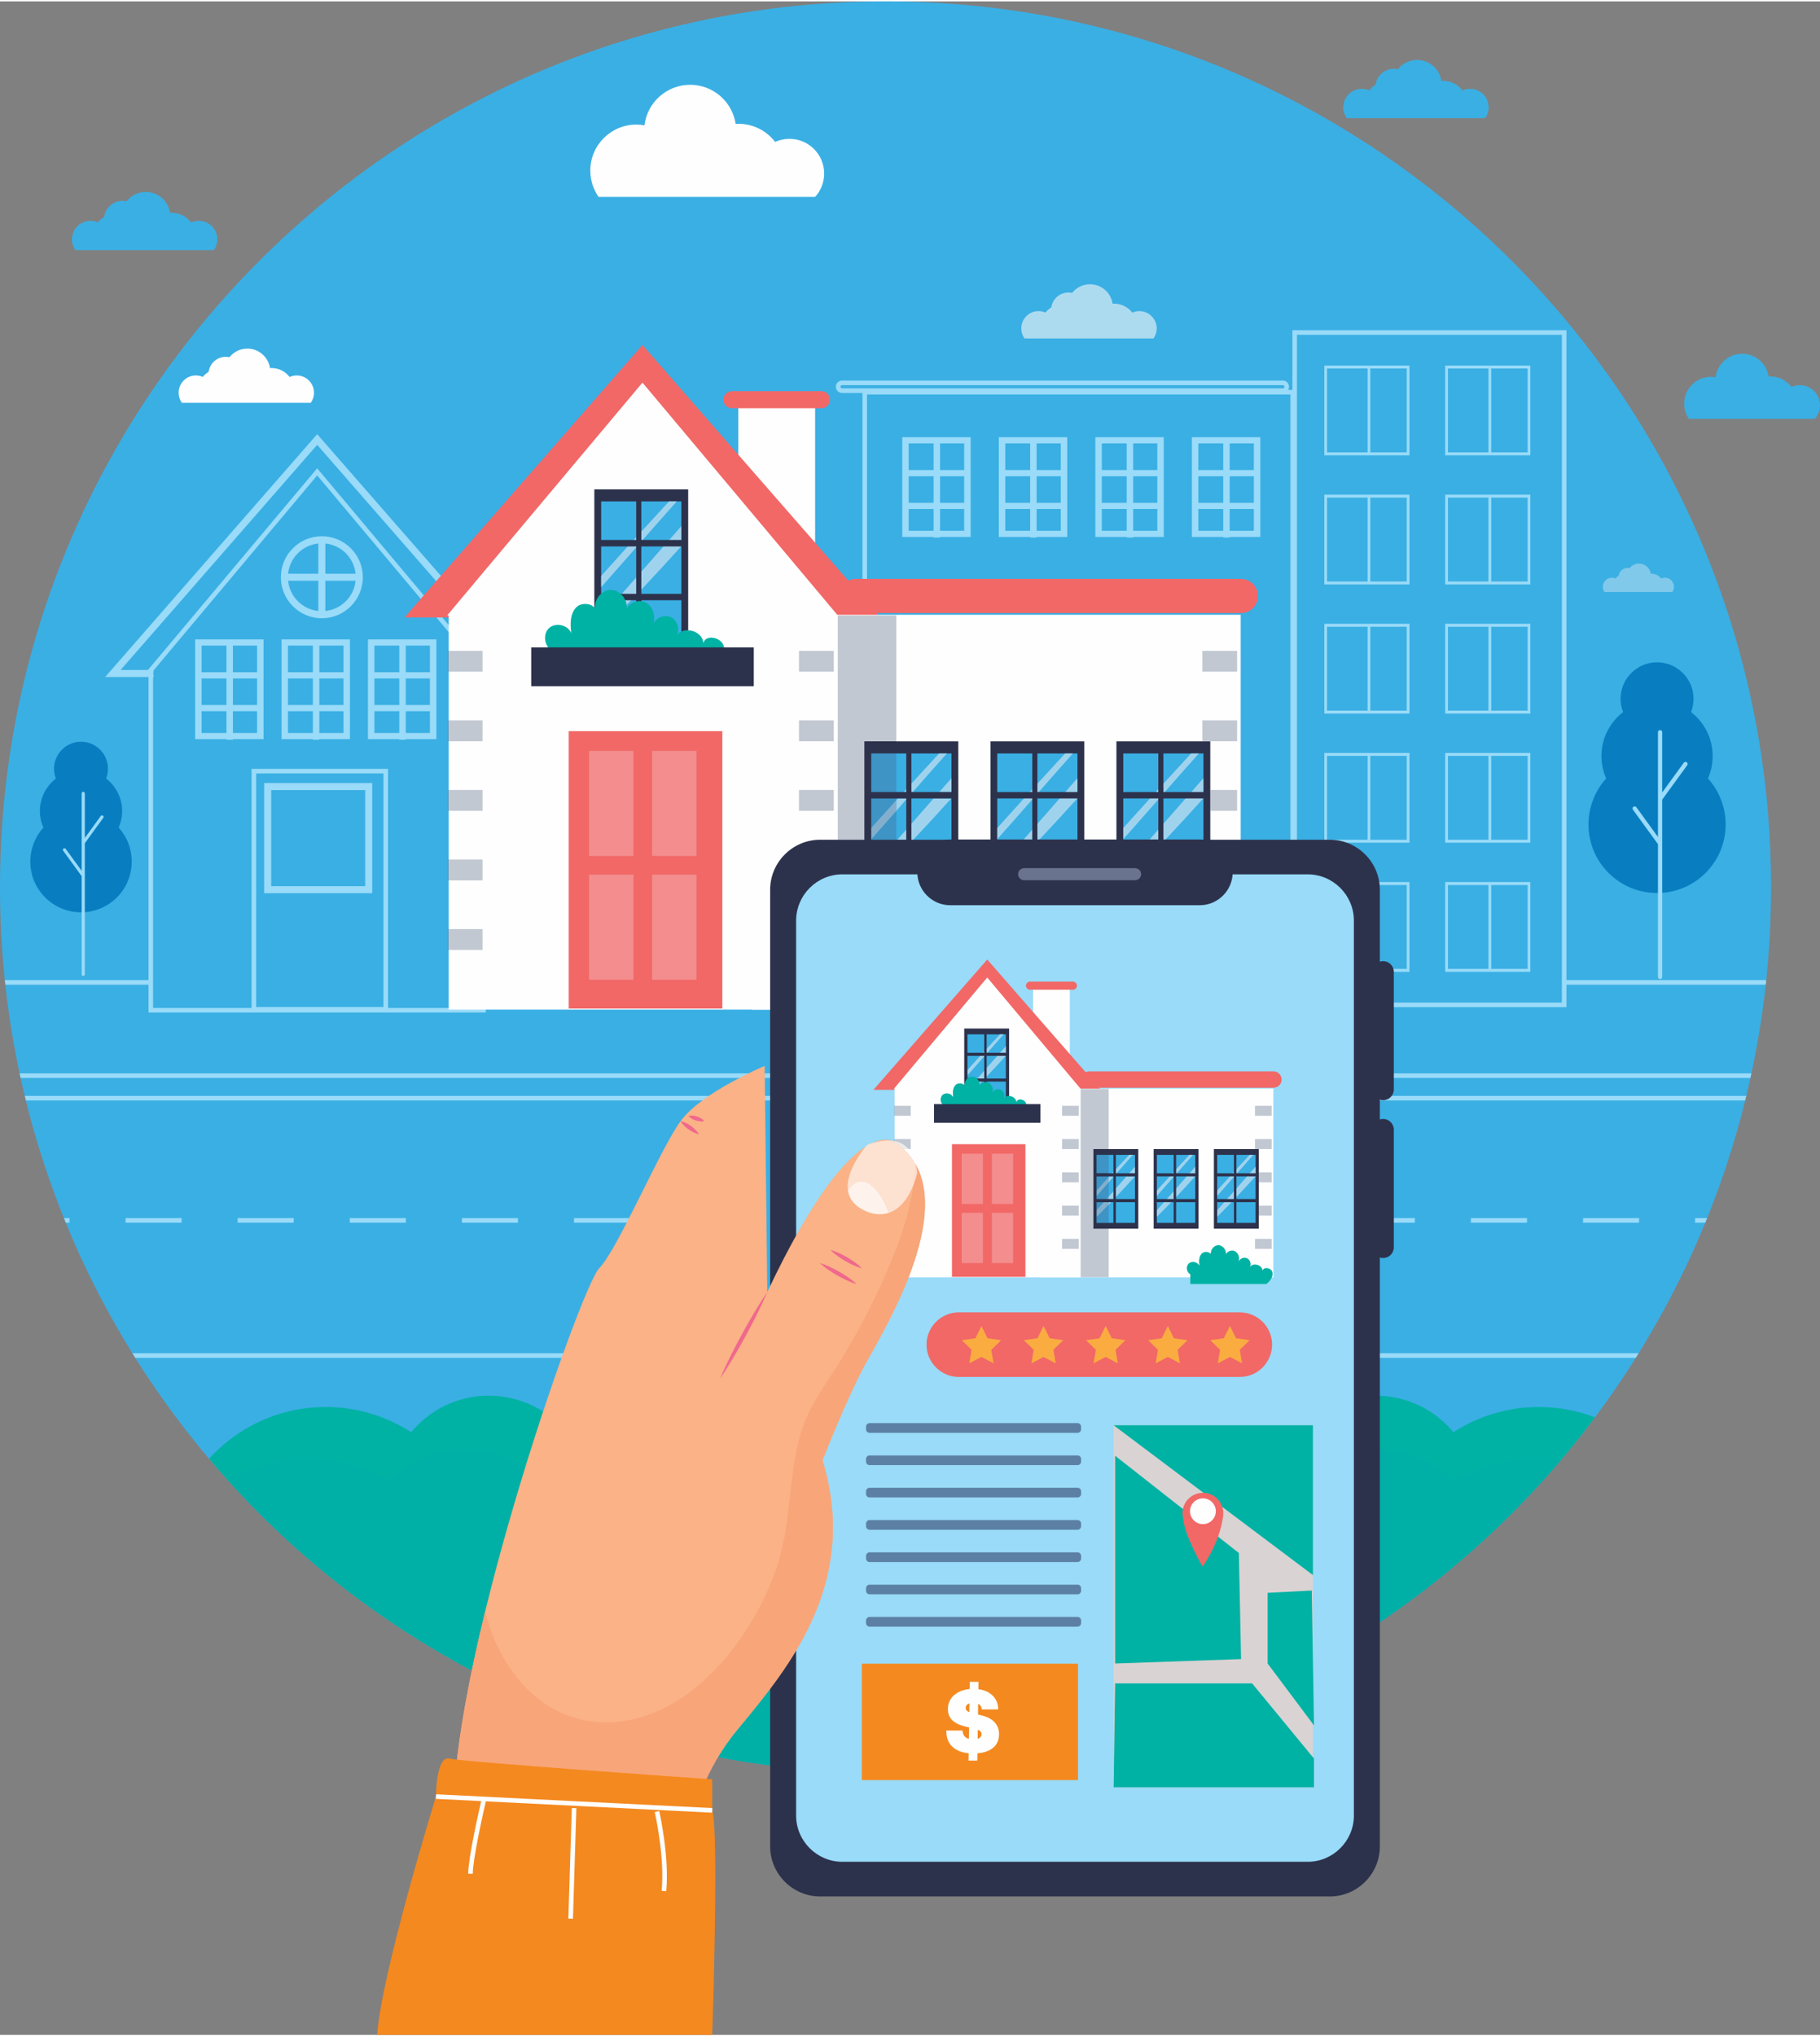 <?xml version="1.0" encoding="UTF-8"?>
<!DOCTYPE svg PUBLIC "-//W3C//DTD SVG 1.1//EN" "http://www.w3.org/Graphics/SVG/1.1/DTD/svg11.dtd">
<!-- Creator: CorelDRAW 2019 (64 Bit) -->
<svg xmlns="http://www.w3.org/2000/svg" xml:space="preserve" width="447px" height="500px" version="1.1" style="shape-rendering:geometricPrecision; text-rendering:geometricPrecision; image-rendering:optimizeQuality; fill-rule:evenodd; clip-rule:evenodd"
viewBox="0 0 447 499.32"
 xmlns:xlink="http://www.w3.org/1999/xlink">
 <rect x="0" y="0" width="447" height="499.32" fill="#808080" stroke="none"/>
 <defs>
  <style type="text/css">
   <![CDATA[
    .fil29 {fill:#FEFEFE;fill-rule:nonzero}
    .fil11 {fill:#00B0A7;fill-rule:nonzero}
    .fil7 {fill:#00B2A4;fill-rule:nonzero}
    .fil12 {fill:#087EC1;fill-rule:nonzero}
    .fil5 {fill:#2D324C;fill-rule:nonzero}
    .fil0 {fill:#3AAFE4;fill-rule:nonzero}
    .fil9 {fill:#3D94C5;fill-rule:nonzero}
    .fil16 {fill:#5C80A4;fill-rule:nonzero}
    .fil13 {fill:#69738E;fill-rule:nonzero}
    .fil14 {fill:#7CB2D4;fill-rule:nonzero}
    .fil31 {fill:#81C9EA;fill-rule:nonzero}
    .fil10 {fill:#83AECC;fill-rule:nonzero}
    .fil1 {fill:#99DBF8;fill-rule:nonzero}
    .fil6 {fill:#9FD3ED;fill-rule:nonzero}
    .fil20 {fill:#A3C7D9;fill-rule:nonzero}
    .fil30 {fill:#ACDBF0;fill-rule:nonzero}
    .fil8 {fill:#C1C8D2;fill-rule:nonzero}
    .fil24 {fill:#D1E1EC;fill-rule:nonzero}
    .fil17 {fill:#D9D3D3;fill-rule:nonzero}
    .fil23 {fill:#DAF1FC;fill-rule:nonzero}
    .fil25 {fill:#E9EAEC;fill-rule:nonzero}
    .fil22 {fill:#F0688D;fill-rule:nonzero}
    .fil2 {fill:#F16867;fill-rule:nonzero}
    .fil18 {fill:#F4891F;fill-rule:nonzero}
    .fil4 {fill:#F48E8E;fill-rule:nonzero}
    .fil21 {fill:#F8A579;fill-rule:nonzero}
    .fil15 {fill:#FAAC41;fill-rule:nonzero}
    .fil19 {fill:#FAB286;fill-rule:nonzero}
    .fil27 {fill:#FDDDCD;fill-rule:nonzero}
    .fil26 {fill:#FDE2D2;fill-rule:nonzero}
    .fil28 {fill:#FEF3EC;fill-rule:nonzero}
    .fil3 {fill:#FEFEFE;fill-rule:nonzero}
   ]]>
  </style>
 </defs>
 <g id="Camada_x0020_1">
  <g id="_2240521666640">
   <path class="fil0" d="M434.98 217.49c0,120.12 -97.37,217.49 -217.49,217.49 -120.12,0 -217.49,-97.37 -217.49,-217.49 0,-120.12 97.37,-217.49 217.49,-217.49 120.12,0 217.49,97.37 217.49,217.49z"/>
   <path class="fil1" d="M384.12 241.44l49.54 0c0.04,-0.38 0.09,-0.75 0.13,-1.13l-49.67 0 0 1.13z"/>
   <path class="fil1" d="M1.32 241.44l35.28 0 0 -1.13 -35.41 0c0.04,0.38 0.09,0.75 0.13,1.13z"/>
   <path class="fil1" d="M5.08 264.34l424.82 0c0.09,-0.37 0.17,-0.75 0.25,-1.12l-425.32 0c0.08,0.37 0.16,0.75 0.25,1.12l0 0z"/>
   <path class="fil1" d="M6.37 269.87l422.24 0c0.1,-0.37 0.19,-0.75 0.28,-1.13l-422.8 0c0.09,0.38 0.18,0.76 0.28,1.13z"/>
   <path class="fil1" d="M33.23 333.07l368.52 0c0.23,-0.38 0.47,-0.75 0.7,-1.13l-369.92 0c0.23,0.38 0.47,0.75 0.7,1.13z"/>
   <path class="fil1" d="M419.27 298.76c-0.15,0.38 -0.3,0.75 -0.46,1.13l-2.48 0 0 -1.13 2.94 0zm-403.1 1.13c-0.16,-0.38 -0.31,-0.75 -0.46,-1.13l1.36 0 0 1.13 -0.9 0zm14.67 0l13.76 0 0 -1.13 -13.76 0 0 1.13zm27.53 0l13.77 0 0 -1.13 -13.77 0 0 1.13zm27.54 0l13.77 0 0 -1.13 -13.77 0 0 1.13zm27.53 0l13.77 0 0 -1.13 -13.77 0 0 1.13zm27.54 0l13.77 0 0 -1.13 -13.77 0 0 1.13zm27.53 0l13.77 0 0 -1.13 -13.77 0 0 1.13zm27.54 0l13.77 0 0 -1.13 -13.77 0 0 1.13zm27.53 0l13.77 0 0 -1.13 -13.77 0 0 1.13zm27.54 0l13.77 0 0 -1.13 -13.77 0 0 1.13zm27.53 0l13.77 0 0 -1.13 -13.77 0 0 1.13zm27.54 0l13.77 0 0 -1.13 -13.77 0 0 1.13zm27.54 0l13.76 0 0 -1.13 -13.76 0 0 1.13zm27.53 0l13.77 0 0 -1.13 -13.77 0 0 1.13zm27.54 0l13.76 0 0 -1.13 -13.76 0 0 1.13z"/>
   <path class="fil1" d="M230.32 130.55l0.56 0 0 -5.91 5.93 0 0 5.35 -6.49 0 0 0.56 0.56 0 -0.56 0 0 0.57 7.62 0 0 -7.6 -8.18 0 0 7.6 0.56 0 0 -0.57zm-7.7 0l0.56 0 0 -5.91 6.12 0 0 5.35 -6.68 0 0 0.56 0.56 0 -0.56 0 0 0.57 7.8 0 0 -7.6 -8.36 0 0 7.6 0.56 0 0 -0.57zm7.24 -22.59l-0.56 0 0 7.12 -6.12 0 0 -6.55 6.68 0 0 -0.57 -0.56 0 0.56 0 0 -0.56 -7.8 0 0 8.81 8.36 0 0 -8.81 -0.56 0 0 0.56zm0 15.73l0 -0.57 -6.68 0 0 -6.52 6.12 0 0 7.09 0.56 0 0 -0.57 0 0.57 0.56 0 0 -8.21 -8.36 0 0 8.77 8.36 0 0 -0.56 -0.56 0zm0.46 -7.65l0 0.56 6.49 0 0 6.52 -5.93 0 0 -7.08 -0.56 0 0 0.56 0 -0.56 -0.56 0 0 8.21 8.18 0 0 -8.77 -8.18 0 0 0.56 0.56 0zm7.06 -0.39l0 -0.57 -6.5 0 0 -6.55 5.93 0 0 7.12 0.57 0 0 -0.57 0 0.57 0.56 0 0 -8.25 -8.18 0 0 8.81 8.18 0 0 -0.56 -0.56 0zm0.46 -8.08l0 -0.56 -16.25 0 0 24.5 8.27 0 0 -0.56 -0.56 0 0 0.7 1.58 0 0 -0.14 7.52 0 0 -24.5 -0.56 0 0 0.56 -0.56 0 0 22.81 -7.52 0 0 0.7 0.56 0 0 -0.56 -0.46 0 0 0.56 0.56 0 0 -0.7 -7.7 0 0 -22.24 15.12 0 0 -0.57 -0.56 0 0.56 0z"/>
   <path class="fil1" d="M254.03 130.55l0.57 0 0 -5.91 5.93 0 0 5.35 -6.5 0 0 0.56 0.57 0 -0.57 0 0 0.57 7.62 0 0 -7.6 -8.18 0 0 7.6 0.56 0 0 -0.57zm-7.7 0l0.57 0 0 -5.91 6.11 0 0 5.35 -6.68 0 0 0.56 0.57 0 -0.57 0 0 0.57 7.8 0 0 -7.6 -8.36 0 0 7.6 0.56 0 0 -0.57zm7.24 -22.59l-0.56 0 0 7.12 -6.11 0 0 -6.55 6.67 0 0 -0.57 -0.56 0 0.56 0 0 -0.56 -7.8 0 0 8.81 8.36 0 0 -8.81 -0.56 0 0 0.56zm0 15.73l0 -0.57 -6.67 0 0 -6.52 6.11 0 0 7.09 0.56 0 0 -0.57 0 0.57 0.56 0 0 -8.21 -8.36 0 0 8.77 8.36 0 0 -0.56 -0.56 0zm0.46 -7.65l0 0.56 6.5 0 0 6.52 -5.93 0 0 -7.08 -0.57 0 0 0.56 0 -0.56 -0.56 0 0 8.21 8.18 0 0 -8.77 -8.18 0 0 0.56 0.56 0zm7.06 -0.39l0 -0.57 -6.49 0 0 -6.55 5.93 0 0 7.12 0.56 0 0 -0.57 0 0.57 0.56 0 0 -8.25 -8.18 0 0 8.81 8.18 0 0 -0.56 -0.56 0zm0.46 -8.08l0 -0.56 -16.24 0 0 24.5 8.26 0 0 -0.56 -0.56 0 0 0.7 1.59 0 0 -0.14 7.52 0 0 -24.5 -0.57 0 0 0.56 -0.56 0 0 22.81 -7.52 0 0 0.7 0.56 0 0 -0.56 -0.46 0 0 0.56 0.56 0 0 -0.7 -7.7 0 0 -22.24 15.12 0 0 -0.57 -0.56 0 0.56 0z"/>
   <path class="fil1" d="M277.75 130.55l0.56 0 0 -5.91 5.93 0 0 5.35 -6.49 0 0 0.56 0.56 0 -0.56 0 0 0.57 7.62 0 0 -7.6 -8.19 0 0 7.6 0.57 0 0 -0.57zm-7.71 0l0.57 0 0 -5.91 6.11 0 0 5.35 -6.68 0 0 0.56 0.57 0 -0.57 0 0 0.57 7.81 0 0 -7.6 -8.37 0 0 7.6 0.56 0 0 -0.57zm7.24 -22.59l-0.56 0 0 7.12 -6.11 0 0 -6.55 6.67 0 0 -0.57 -0.56 0 0.56 0 0 -0.56 -7.8 0 0 8.81 8.37 0 0 -8.81 -0.57 0 0 0.56zm0 15.73l0 -0.57 -6.67 0 0 -6.52 6.11 0 0 7.09 0.56 0 0 -0.57 0 0.57 0.57 0 0 -8.21 -8.37 0 0 8.77 8.37 0 0 -0.56 -0.57 0zm0.47 -7.65l0 0.56 6.49 0 0 6.52 -5.93 0 0 -7.08 -0.56 0 0 0.56 0 -0.56 -0.57 0 0 8.21 8.19 0 0 -8.77 -8.19 0 0 0.56 0.57 0zm7.05 -0.39l0 -0.57 -6.49 0 0 -6.55 5.93 0 0 7.12 0.56 0 0 -0.57 0 0.57 0.57 0 0 -8.25 -8.19 0 0 8.81 8.19 0 0 -0.56 -0.57 0zm0.47 -8.08l0 -0.56 -16.25 0 0 24.5 8.26 0 0 -0.56 -0.56 0 0 0.7 1.59 0 0 -0.14 7.52 0 0 -24.5 -0.56 0 0 0.56 -0.57 0 0 22.81 -7.52 0 0 0.7 0.57 0 0 -0.56 -0.47 0 0 0.56 0.57 0 0 -0.7 -7.7 0 0 -22.24 15.12 0 0 -0.57 -0.57 0 0.57 0z"/>
   <path class="fil1" d="M301.46 130.55l0.56 0 0 -5.91 5.93 0 0 5.35 -6.49 0 0 0.56 0.56 0 -0.56 0 0 0.57 7.62 0 0 -7.6 -8.19 0 0 7.6 0.57 0 0 -0.57zm-7.7 0l0.56 0 0 -5.91 6.11 0 0 5.35 -6.67 0 0 0.56 0.56 0 -0.56 0 0 0.57 7.8 0 0 -7.6 -8.37 0 0 7.6 0.57 0 0 -0.57zm7.24 -22.59l-0.57 0 0 7.12 -6.11 0 0 -6.55 6.68 0 0 -0.57 -0.57 0 0.57 0 0 -0.56 -7.81 0 0 8.81 8.37 0 0 -8.81 -0.56 0 0 0.56zm0 15.73l0 -0.57 -6.68 0 0 -6.52 6.11 0 0 7.09 0.57 0 0 -0.57 0 0.57 0.56 0 0 -8.21 -8.37 0 0 8.77 8.37 0 0 -0.56 -0.56 0zm0.46 -7.65l0 0.56 6.49 0 0 6.52 -5.93 0 0 -7.08 -0.56 0 0 0.56 0 -0.56 -0.57 0 0 8.21 8.19 0 0 -8.77 -8.19 0 0 0.56 0.57 0zm7.06 -0.39l0 -0.57 -6.5 0 0 -6.55 5.93 0 0 7.12 0.57 0 0 -0.57 0 0.57 0.56 0 0 -8.25 -8.19 0 0 8.81 8.19 0 0 -0.56 -0.56 0zm0.46 -8.08l0 -0.56 -16.25 0 0 24.5 8.27 0 0 -0.56 -0.57 0 0 0.7 1.59 0 0 -0.14 7.52 0 0 -24.5 -0.56 0 0 0.56 -0.57 0 0 22.81 -7.52 0 0 0.7 0.57 0 0 -0.56 -0.46 0 0 0.56 0.56 0 0 -0.7 -7.7 0 0 -22.24 15.12 0 0 -0.57 -0.57 0 0.57 0z"/>
   <polygon class="fil1" points="317.5,247.13 317.5,246.57 212.94,246.57 212.94,96.52 316.93,96.52 316.93,247.13 317.5,247.13 317.5,246.57 317.5,247.13 318.06,247.13 318.06,95.4 211.82,95.4 211.82,247.7 318.06,247.7 318.06,247.13 "/>
   <path class="fil1" d="M315.07 95.59l0 -0.57 -108.25 0c-0.22,0 -0.4,-0.18 -0.4,-0.39 0,-0.22 0.18,-0.4 0.4,-0.4l108.25 0c0.21,0 0.39,0.18 0.4,0.4 -0.01,0.21 -0.19,0.39 -0.4,0.39l0 1.13c0.84,0 1.52,-0.68 1.52,-1.52 0,-0.85 -0.68,-1.53 -1.52,-1.53l-108.25 0c-0.85,0 -1.53,0.68 -1.53,1.53 0,0.84 0.68,1.52 1.53,1.52l108.25 0 0 -0.56z"/>
   <path class="fil1" d="M37.08 164.73l0 -0.56 -7.46 0 48.28 -55.28 48.28 55.28 -7.47 0 0.12 0.67c0.02,0.1 0.03,0.21 0.03,0.32l0 0.14 -0.04 0.6 11.17 0 -51.44 -58.89 -0.22 -0.26 -0.43 -0.49 -52.08 59.64 11.94 0 -0.12 -0.67 -0.02 -0.21 0.02 -0.2 0.09 -0.65 -0.65 0 0 0.56 -0.56 -0.08c-0.02,0.12 -0.03,0.24 -0.03,0.37 0,0.13 0.01,0.27 0.04,0.41l0.55 -0.1 0 -0.56 -8.78 0 50.03 -57.28 -0.43 -0.37 -0.42 0.37 0.23 0.26 49.79 57.02 -8.08 0 0 0.56 0.56 0.04 0.01 -0.21c0,-0.17 -0.01,-0.35 -0.05,-0.53l-0.55 0.1 0 0.57 9.27 0 -50.76 -58.12 -50.76 58.12 9.94 0 0 -0.57 -0.56 -0.08 0.56 0.08z"/>
   <polygon class="fil1" points="119.09,164.6 119.52,164.24 77.9,114.64 35.5,165.16 36.47,165.16 36.47,248.28 119.33,248.28 119.33,164.6 118.77,164.6 118.77,165.16 120.3,165.16 119.52,164.24 119.09,164.6 119.09,164.04 118.2,164.04 118.2,247.15 37.6,247.15 37.6,164.04 36.71,164.04 36.71,164.6 37.14,164.96 77.9,116.4 118.66,164.96 119.09,164.6 119.09,164.04 "/>
   <polygon class="fil1" points="94.74,247.49 94.74,246.93 62.91,246.93 62.91,189.57 94.18,189.57 94.18,247.49 94.74,247.49 94.74,246.93 94.74,247.49 95.31,247.49 95.31,188.44 61.79,188.44 61.79,248.06 95.31,248.06 95.31,247.49 "/>
   <path class="fil1" d="M56.64 180.2l0.57 0 0 -5.91 5.93 0 0 5.35 -6.5 0 0 0.56 0.57 0 -0.57 0 0 0.57 7.63 0 0 -7.6 -8.19 0 0 7.6 0.56 0 0 -0.57zm-7.7 0l0.57 0 0 -5.91 6.11 0 0 5.35 -6.68 0 0 0.56 0.57 0 -0.57 0 0 0.57 7.81 0 0 -7.6 -8.37 0 0 7.6 0.56 0 0 -0.57zm7.24 -22.58l-0.56 0 0 7.11 -6.11 0 0 -6.55 6.67 0 0 -0.56 -0.56 0 0.56 0 0 -0.57 -7.8 0 0 8.81 8.37 0 0 -8.81 -0.57 0 0 0.57zm0 15.72l0 -0.57 -6.67 0 0 -6.52 6.11 0 0 7.09 0.56 0 0 -0.57 0 0.57 0.57 0 0 -8.21 -8.37 0 0 8.77 8.37 0 0 -0.56 -0.57 0zm0.46 -7.65l0 0.56 6.5 0 0 6.52 -5.93 0 0 -7.08 -0.57 0 0 0.56 0 -0.56 -0.56 0 0 8.21 8.19 0 0 -8.77 -8.19 0 0 0.56 0.56 0zm7.06 -0.39l0 -0.57 -6.49 0 0 -6.55 5.93 0 0 7.12 0.56 0 0 -0.57 0 0.57 0.57 0 0 -8.25 -8.19 0 0 8.81 8.19 0 0 -0.56 -0.57 0zm0.46 -8.08l0 -0.56 -16.24 0 0 24.5 8.26 0 0 -0.56 -0.56 0 0 0.7 1.59 0 0 -0.14 7.52 0 0 -24.5 -0.57 0 0 0.56 -0.56 0 0 22.81 -7.52 0 0 0.71 0.56 0 0 -0.57 -0.46 0 0 0.57 0.57 0 0 -0.71 -7.71 0 0 -22.24 15.12 0 0 -0.57 -0.56 0 0.56 0z"/>
   <path class="fil1" d="M77.87 180.2l0.56 0 0 -5.91 5.93 0 0 5.35 -6.49 0 0 0.56 0.56 0 -0.56 0 0 0.57 7.62 0 0 -7.6 -8.19 0 0 7.6 0.57 0 0 -0.57zm-7.7 0l0.56 0 0 -5.91 6.11 0 0 5.35 -6.67 0 0 0.56 0.56 0 -0.56 0 0 0.57 7.8 0 0 -7.6 -8.37 0 0 7.6 0.57 0 0 -0.57zm7.24 -22.58l-0.57 0 0 7.11 -6.11 0 0 -6.55 6.68 0 0 -0.56 -0.57 0 0.57 0 0 -0.57 -7.81 0 0 8.81 8.37 0 0 -8.81 -0.56 0 0 0.57zm0 15.72l0 -0.57 -6.68 0 0 -6.52 6.11 0 0 7.09 0.57 0 0 -0.57 0 0.57 0.56 0 0 -8.21 -8.37 0 0 8.77 8.37 0 0 -0.56 -0.56 0zm0.46 -7.65l0 0.56 6.49 0 0 6.52 -5.93 0 0 -7.08 -0.56 0 0 0.56 0 -0.56 -0.57 0 0 8.21 8.19 0 0 -8.77 -8.19 0 0 0.56 0.57 0zm7.06 -0.39l0 -0.57 -6.5 0 0 -6.55 5.93 0 0 7.12 0.57 0 0 -0.57 0 0.57 0.56 0 0 -8.25 -8.19 0 0 8.81 8.19 0 0 -0.56 -0.56 0zm0.46 -8.08l0 -0.56 -16.25 0 0 24.5 8.27 0 0 -0.56 -0.57 0 0 0.7 1.59 0 0 -0.14 7.52 0 0 -24.5 -0.56 0 0 0.56 -0.57 0 0 22.81 -7.52 0 0 0.71 0.57 0 0 -0.57 -0.46 0 0 0.57 0.56 0 0 -0.71 -7.7 0 0 -22.24 15.12 0 0 -0.57 -0.57 0 0.57 0z"/>
   <path class="fil1" d="M99.09 180.2l0.57 0 0 -5.91 5.93 0 0 5.35 -6.5 0 0 0.56 0.57 0 -0.57 0 0 0.57 7.63 0 0 -7.6 -8.19 0 0 7.6 0.56 0 0 -0.57zm-7.7 0l0.57 0 0 -5.91 6.11 0 0 5.35 -6.68 0 0 0.56 0.57 0 -0.57 0 0 0.57 7.81 0 0 -7.6 -8.37 0 0 7.6 0.56 0 0 -0.57zm7.24 -22.58l-0.56 0 0 7.11 -6.11 0 0 -6.55 6.67 0 0 -0.56 -0.56 0 0.56 0 0 -0.57 -7.8 0 0 8.81 8.37 0 0 -8.81 -0.57 0 0 0.57zm0 15.72l0 -0.57 -6.67 0 0 -6.52 6.11 0 0 7.09 0.56 0 0 -0.57 0 0.57 0.57 0 0 -8.21 -8.37 0 0 8.77 8.37 0 0 -0.56 -0.57 0zm0.46 -7.65l0 0.56 6.5 0 0 6.52 -5.93 0 0 -7.08 -0.57 0 0 0.56 0 -0.56 -0.56 0 0 8.21 8.19 0 0 -8.77 -8.19 0 0 0.56 0.56 0zm7.06 -0.39l0 -0.57 -6.49 0 0 -6.55 5.93 0 0 7.12 0.56 0 0 -0.57 0 0.57 0.57 0 0 -8.25 -8.19 0 0 8.81 8.19 0 0 -0.56 -0.57 0zm0.46 -8.08l0 -0.56 -16.24 0 0 24.5 8.26 0 0 -0.56 -0.56 0 0 0.7 1.59 0 0 -0.14 7.52 0 0 -24.5 -0.57 0 0 0.56 -0.56 0 0 22.81 -7.52 0 0 0.71 0.56 0 0 -0.57 -0.46 0 0 0.57 0.57 0 0 -0.71 -7.71 0 0 -22.24 15.12 0 0 -0.57 -0.56 0 0.56 0z"/>
   <path class="fil1" d="M79.35 150.29l0.56 0 0 -8.03 8.03 0 0 -0.56 -0.57 -0.02c-0.14,4.37 -3.67,7.9 -8.04,8.04l0.02 0.57 0.56 0 -0.56 0 0.01 0.56c4.97,-0.17 8.97,-4.17 9.14,-9.13l0.02 -0.59 -9.74 0 0 9.74 0.58 -0.02 -0.01 -0.56zm-9.2 -8.59l0 0.56 8.03 0 0 8.03 0.56 0 0.02 -0.57c-4.37,-0.14 -7.9,-3.67 -8.04,-8.04l-0.57 0.02 0 0.56 0 -0.56 -0.56 0.02c0.17,4.96 4.17,8.96 9.14,9.13l0.58 0.02 0 -9.74 -9.74 0 0.02 0.59 0.56 -0.02zm8.59 -9.19l-0.56 0 0 8.02 -8.03 0 0 0.57 0.57 0.02c0.14,-4.38 3.67,-7.9 8.04,-8.05l-0.02 -0.56 -0.56 0 0.56 0 -0.01 -0.57c-4.97,0.17 -8.97,4.17 -9.14,9.14l-0.02 0.58 9.74 0 0 -9.74 -0.58 0.02 0.01 0.57zm9.2 8.59l0 -0.57 -8.03 0 0 -8.02 -0.56 0 -0.02 0.56c4.37,0.15 7.9,3.67 8.04,8.05l0.57 -0.02 0 -0.57 0 0.57 0.56 -0.02c-0.17,-4.97 -4.17,-8.97 -9.14,-9.14l-0.58 -0.02 0 9.74 9.74 0 -0.02 -0.58 -0.56 0.02zm-8.89 -9.21l0 -0.56c-5.56,0 -10.07,4.51 -10.07,10.07 0,5.55 4.51,10.07 10.07,10.07 5.55,0 10.06,-4.52 10.06,-10.07 0,-5.56 -4.51,-10.07 -10.06,-10.07l0 1.12c2.46,0 4.69,1.01 6.32,2.63 1.62,1.62 2.62,3.85 2.62,6.32 0,2.46 -1,4.7 -2.62,6.32 -1.63,1.62 -3.86,2.62 -6.32,2.62 -2.47,0 -4.7,-1 -6.33,-2.62 -1.62,-1.62 -2.62,-3.86 -2.62,-6.32 0,-2.47 1,-4.7 2.62,-6.32 1.63,-1.62 3.86,-2.63 6.33,-2.63l0 -0.56z"/>
   <path class="fil1" d="M66.05 217.81l0 0.57 24.77 0 0 -25.84 -25.34 0 0 25.84 0.57 0 0 -0.57 0.56 0 0 -24.15 23.08 0 0 23.59 -23.64 0 0 0.56 0.56 0 -0.56 0zm24.8 0.6l0 -0.56 -24.84 0 0 -24.79 24.28 0 0 25.35 0.56 0 0 -0.56 0 0.56 0.57 0 0 -26.48 -26.54 0 0 27.05 26.54 0 0 -0.57 -0.57 0z"/>
   <path class="fil2" d="M304.8 150.2l-94.63 0c-2.29,0 -4.16,-1.88 -4.16,-4.17l0 -0.05c0,-2.29 1.87,-4.17 4.16,-4.17l94.63 0c2.29,0 4.16,1.88 4.16,4.17l0 0.05c0,2.29 -1.87,4.17 -4.16,4.17z"/>
   <polygon class="fil3" points="181.33,161.72 200.2,161.72 200.2,97.8 181.33,97.8 "/>
   <path class="fil2" d="M201.77 99.9l-22.01 0c-1.15,0 -2.09,-0.94 -2.09,-2.1 0,-1.15 0.94,-2.09 2.09,-2.09l22.01 0c1.15,0 2.09,0.94 2.09,2.09 0,1.16 -0.94,2.1 -2.09,2.1z"/>
   <polygon class="fil2" points="99.35,151.27 157.79,84.36 216.23,151.27 "/>
   <polygon class="fil3" points="110.2,247.56 205.38,247.56 205.38,150.62 110.2,150.62 "/>
   <polygon class="fil3" points="184.63,247.56 304.72,247.56 304.72,150.62 184.63,150.62 "/>
   <polygon class="fil3" points="109.83,150.77 157.79,93.61 205.76,150.77 "/>
   <polygon class="fil2" points="139.68,247.3 177.41,247.3 177.41,179.19 139.68,179.19 "/>
   <polygon class="fil4" points="144.69,209.83 155.58,209.83 155.58,184.04 144.69,184.04 "/>
   <polygon class="fil4" points="160.17,209.83 171.06,209.83 171.06,184.04 160.17,184.04 "/>
   <polygon class="fil4" points="144.69,240.22 155.58,240.22 155.58,214.42 144.69,214.42 "/>
   <polygon class="fil4" points="160.17,240.22 171.06,240.22 171.06,214.42 160.17,214.42 "/>
   <polygon class="fil5" points="145.97,160.67 169.02,160.67 169.02,119.81 145.97,119.81 "/>
   <polygon class="fil0" points="147.65,157.7 167.34,157.7 167.34,122.78 147.65,122.78 "/>
   <path class="fil6" d="M147.65 143.83l0 -2.74c5.5,-6.15 11.06,-12.24 16.66,-18.31l1.9 0c-6.24,6.97 -12.34,14.07 -18.56,21.05z"/>
   <path class="fil6" d="M147.65 154.55l0 -3.4c6.66,-7.35 13.11,-14.88 19.69,-22.29l0 4.92c-6.4,7.08 -12.9,14.07 -19.69,20.77z"/>
   <polygon class="fil5" points="156.25,159.95 157.51,159.95 157.51,120.61 156.25,120.61 "/>
   <polygon class="fil5" points="146.42,133.83 168.77,133.83 168.77,132.25 146.42,132.25 "/>
   <polygon class="fil5" points="146.42,147.05 168.77,147.05 168.77,145.47 146.42,145.47 "/>
   <polygon class="fil5" points="212.31,222.56 235.36,222.56 235.36,181.7 212.31,181.7 "/>
   <polygon class="fil0" points="213.99,219.59 233.68,219.59 233.68,184.67 213.99,184.67 "/>
   <path class="fil6" d="M220.14 198.75l0 -2.61c0.13,-0.14 0.26,-0.28 0.39,-0.43l2.27 0c-0.88,1.02 -1.77,2.03 -2.66,3.04zm4.04 -4.61l-2.22 0c2.88,-3.17 5.78,-6.32 8.69,-9.47l1.9 0c-2.81,3.14 -5.59,6.3 -8.37,9.47z"/>
   <path class="fil6" d="M224.31 205.85l-3.9 0c2.97,-3.37 5.92,-6.76 8.89,-10.14l4.34 0c-3.08,3.41 -6.18,6.79 -9.33,10.14z"/>
   <path class="fil6" d="M233.68 194.14l-3 0c1,-1.13 2,-2.27 3,-3.4l0 3.4z"/>
   <polygon class="fil5" points="222.58,221.84 223.84,221.84 223.84,182.49 222.58,182.49 "/>
   <polygon class="fil5" points="212.76,195.71 235.11,195.71 235.11,194.14 212.76,194.14 "/>
   <polygon class="fil5" points="212.76,208.94 235.11,208.94 235.11,207.36 212.76,207.36 "/>
   <polygon class="fil5" points="243.26,222.56 266.31,222.56 266.31,181.7 243.26,181.7 "/>
   <polygon class="fil0" points="244.93,219.59 264.63,219.59 264.63,184.67 244.93,184.67 "/>
   <path class="fil6" d="M244.93 205.72l0 -2.75c2.86,-3.18 5.72,-6.35 8.6,-9.51l0 2.5c-2.86,3.26 -5.71,6.52 -8.6,9.76zm9.86 -11.19l0 -2.45c2.26,-2.48 4.53,-4.94 6.81,-7.41l1.89 0c-2.92,3.27 -5.81,6.56 -8.7,9.86z"/>
   <path class="fil6" d="M253.53 205.79l-2.12 0c0.71,-0.81 1.41,-1.61 2.12,-2.41l0 2.41z"/>
   <path class="fil6" d="M255.31 205.79l-0.52 0 0 -3.85c3.28,-3.74 6.54,-7.48 9.84,-11.2l0 4.93c-3.08,3.4 -6.18,6.78 -9.32,10.12z"/>
   <polygon class="fil5" points="253.53,221.84 254.79,221.84 254.79,182.49 253.53,182.49 "/>
   <polygon class="fil5" points="243.7,195.71 266.05,195.71 266.05,194.14 243.7,194.14 "/>
   <polygon class="fil5" points="243.7,208.94 266.05,208.94 266.05,207.36 243.7,207.36 "/>
   <path class="fil7" d="M135.61 159.41c-1.95,-1 -2.36,-4.07 -0.74,-5.54 1.62,-1.47 4.65,-0.76 5.44,1.28 -0.28,-2.2 -0.35,-4.7 1.17,-6.31 1.52,-1.62 5.05,-0.92 4.95,1.29 -1.11,-2.39 0.92,-5.6 3.56,-5.63 2.63,-0.02 4.72,3.15 3.66,5.56 0.18,-2.15 2.98,-3.44 4.9,-2.46 1.91,0.98 2.61,3.62 1.76,5.6 0.52,-1.74 2.7,-2.75 4.36,-2.03 1.67,0.72 2.42,3.01 1.51,4.57 1.64,-2.55 6.52,-1.15 6.55,1.88 0.5,-2.31 4.54,-1.53 5.05,0.79 0.51,2.31 -1.22,4.5 -3.04,6.01l-39.15 0 0.02 -5.01z"/>
   <path class="fil7" d="M262.06 245.95c-1.95,-0.99 -2.36,-4.06 -0.74,-5.53 1.62,-1.47 4.65,-0.76 5.44,1.28 -0.28,-2.2 -0.34,-4.7 1.17,-6.31 1.52,-1.62 5.05,-0.92 4.95,1.29 -1.11,-2.39 0.92,-5.6 3.56,-5.63 2.63,-0.02 4.72,3.15 3.66,5.56 0.18,-2.15 2.98,-3.44 4.89,-2.46 1.92,0.98 2.63,3.62 1.77,5.6 0.52,-1.74 2.7,-2.75 4.36,-2.03 1.67,0.72 2.42,3.01 1.51,4.57 1.64,-2.55 6.52,-1.15 6.55,1.88 0.5,-2.31 4.54,-1.53 5.05,0.79 0.51,2.31 -1.22,4.5 -3.04,6.01l-39.15 0 0.02 -5.02z"/>
   <polygon class="fil5" points="130.47,168.16 185.13,168.16 185.13,158.61 130.47,158.61 "/>
   <polygon class="fil8" points="212.31,205.85 205.76,205.85 205.76,150.77 220.14,150.77 220.14,181.7 212.31,181.7 "/>
   <polygon class="fil5" points="213.99,205.85 212.31,205.85 212.31,181.7 220.14,181.7 220.14,184.67 213.99,184.67 213.99,194.14 212.76,194.14 212.76,195.71 213.99,195.71 "/>
   <path class="fil9" d="M220.14 205.85l-6.15 0 0 -10.14 6.15 0 0 0.43c-2.06,2.27 -4.11,4.55 -6.15,6.83l0 2.75c2.06,-2.31 4.11,-4.64 6.15,-6.97l0 7.1zm0 -11.71l-6.15 0 0 -9.47 6.15 0 0 9.47z"/>
   <path class="fil10" d="M213.99 205.72l0 -2.75c2.04,-2.28 4.09,-4.56 6.15,-6.83l0 2.61c-2.04,2.33 -4.09,4.66 -6.15,6.97z"/>
   <polygon class="fil5" points="220.14,195.71 212.76,195.71 212.76,194.14 220.14,194.14 "/>
   <polygon class="fil9" points="109.97,164.59 110.21,164.59 110.21,159.47 109.97,159.47 "/>
   <polygon class="fil8" points="110.2,164.59 118.51,164.59 118.51,159.47 110.2,159.47 "/>
   <polygon class="fil9" points="109.97,181.67 110.21,181.67 110.21,176.55 109.97,176.55 "/>
   <polygon class="fil8" points="110.2,181.67 118.51,181.67 118.51,176.55 110.2,176.55 "/>
   <polygon class="fil9" points="109.97,198.75 110.21,198.75 110.21,193.63 109.97,193.63 "/>
   <polygon class="fil8" points="110.2,198.75 118.51,198.75 118.51,193.63 110.2,193.63 "/>
   <polygon class="fil9" points="109.97,215.84 110.21,215.84 110.21,210.71 109.97,210.71 "/>
   <polygon class="fil8" points="110.2,215.84 118.51,215.84 118.51,210.71 110.2,210.71 "/>
   <polygon class="fil9" points="109.97,232.92 110.21,232.92 110.21,227.79 109.97,227.79 "/>
   <polygon class="fil8" points="110.2,232.92 118.51,232.92 118.51,227.79 110.2,227.79 "/>
   <polygon class="fil8" points="196.23,164.59 204.77,164.59 204.77,159.47 196.23,159.47 "/>
   <polygon class="fil8" points="196.23,181.67 204.77,181.67 204.77,176.55 196.23,176.55 "/>
   <polygon class="fil8" points="196.23,198.75 204.77,198.75 204.77,193.63 196.23,193.63 "/>
   <polygon class="fil8" points="295.3,164.59 303.84,164.59 303.84,159.47 295.3,159.47 "/>
   <polygon class="fil8" points="295.3,181.67 303.84,181.67 303.84,176.55 295.3,176.55 "/>
   <polygon class="fil8" points="297.25,198.75 303.84,198.75 303.84,193.63 297.25,193.63 "/>
   <polygon class="fil5" points="274.2,222.56 297.25,222.56 297.25,181.7 274.2,181.7 "/>
   <polygon class="fil0" points="275.88,219.59 295.57,219.59 295.57,184.67 275.88,184.67 "/>
   <path class="fil6" d="M275.88 205.72l0 -2.75c5.5,-6.14 11.06,-12.24 16.66,-18.3l1.9 0c-6.24,6.97 -12.34,14.07 -18.56,21.05z"/>
   <path class="fil6" d="M286.26 205.79l-3.91 0c4.42,-5.01 8.79,-10.05 13.22,-15.05l0 4.93c-3.07,3.4 -6.17,6.78 -9.31,10.12z"/>
   <polygon class="fil5" points="284.48,221.84 285.74,221.84 285.74,182.49 284.48,182.49 "/>
   <polygon class="fil5" points="274.65,195.71 297,195.71 297,194.14 274.65,194.14 "/>
   <polygon class="fil5" points="274.65,208.94 297,208.94 297,207.36 274.65,207.36 "/>
   <polygon class="fil1" points="384.16,246.4 384.16,245.84 318.54,245.84 318.54,81.87 383.6,81.87 383.6,246.4 384.16,246.4 384.16,245.84 384.16,246.4 384.73,246.4 384.73,80.74 317.41,80.74 317.41,246.96 384.73,246.96 384.73,246.4 "/>
   <path class="fil1" d="M345.5 110.74l-8.94 0 0 -20.6 8.94 0 0 20.6zm-19.57 -20.6l9.96 0 0 20.6 -9.96 0 0 -20.6zm-0.67 -0.72l0 22.04 20.91 0 0 -22.04 -20.91 0z"/>
   <path class="fil1" d="M375.19 110.74l-8.94 0 0 -20.6 8.94 0 0 20.6zm-19.57 -20.6l9.95 0 0 20.6 -9.95 0 0 -20.6zm-0.67 -0.72l0 22.04 20.91 0 0 -22.04 -20.91 0z"/>
   <path class="fil1" d="M345.5 142.44l-8.94 0 0 -20.59 8.94 0 0 20.59zm-19.57 -20.59l9.96 0 0 20.59 -9.96 0 0 -20.59zm-0.67 -0.73l0 22.05 20.91 0 0 -22.05 -20.91 0z"/>
   <path class="fil1" d="M375.19 142.44l-8.94 0 0 -20.59 8.94 0 0 20.59zm-19.57 -20.59l9.95 0 0 20.59 -9.95 0 0 -20.59zm-0.67 -0.73l0 22.05 20.91 0 0 -22.05 -20.91 0z"/>
   <path class="fil1" d="M345.5 174.15l-8.94 0 0 -20.59 8.94 0 0 20.59zm-19.57 -20.59l9.96 0 0 20.59 -9.96 0 0 -20.59zm-0.67 -0.73l0 22.05 20.91 0 0 -22.05 -20.91 0z"/>
   <path class="fil1" d="M375.19 174.15l-8.94 0 0 -20.59 8.94 0 0 20.59zm-19.57 -20.59l9.95 0 0 20.59 -9.95 0 0 -20.59zm-0.67 -0.73l0 22.05 20.91 0 0 -22.05 -20.91 0z"/>
   <path class="fil1" d="M345.5 205.86l-8.94 0 0 -20.6 8.94 0 0 20.6zm-19.57 -20.6l9.96 0 0 20.6 -9.96 0 0 -20.6zm-0.67 -0.72l0 22.04 20.91 0 0 -22.04 -20.91 0z"/>
   <path class="fil1" d="M375.19 205.86l-8.94 0 0 -20.6 8.94 0 0 20.6zm-19.57 -20.6l9.95 0 0 20.6 -9.95 0 0 -20.6zm-0.67 -0.72l0 22.04 20.91 0 0 -22.04 -20.91 0z"/>
   <path class="fil1" d="M345.5 237.56l-8.94 0 0 -20.59 8.94 0 0 20.59zm-19.57 -20.59l9.96 0 0 20.59 -9.96 0 0 -20.59zm-0.67 -0.73l0 22.05 20.91 0 0 -22.05 -20.91 0z"/>
   <path class="fil1" d="M375.19 237.56l-8.94 0 0 -20.59 8.94 0 0 20.59zm-19.57 -20.59l9.95 0 0 20.59 -9.95 0 0 -20.59zm-0.67 -0.73l0 22.05 20.91 0 0 -22.05 -20.91 0z"/>
   <path class="fil7" d="M191.15 399.24c-4.35,0 -8.43,1.12 -11.98,3.08 -2.38,-17.63 -16.62,-31.49 -34.43,-33.28 0.05,-0.63 0.08,-1.27 0.08,-1.91 0,-13.68 -11.09,-24.77 -24.77,-24.77 -7.67,0 -14.52,3.49 -19.07,8.97 -6.04,-3.91 -13.24,-6.19 -20.98,-6.19 -11.36,0 -21.57,4.9 -28.65,12.69 39.07,46.21 97.06,75.89 162.03,77.1 1.62,-3.3 2.53,-7 2.53,-10.93 0,-13.68 -11.08,-24.76 -24.76,-24.76l0 0z"/>
   <path class="fil7" d="M266.79 399.24c4.35,0 8.43,1.12 11.98,3.08 2.38,-17.63 16.62,-31.49 34.43,-33.28 -0.05,-0.63 -0.08,-1.27 -0.08,-1.91 0,-13.68 11.09,-24.77 24.77,-24.77 7.67,0 14.53,3.49 19.07,8.97 6.05,-3.91 13.24,-6.19 20.98,-6.19 4.86,0 9.51,0.9 13.79,2.53 -34.7,46.37 -87.47,78.41 -147.86,85.72 -1.19,-2.9 -1.84,-6.07 -1.84,-9.39 0,-13.68 11.08,-24.76 24.76,-24.76l0 0z"/>
   <path class="fil11" d="M184.42 432.48l-0.1 -0.01c-1.77,-0.27 -3.53,-0.56 -5.28,-0.88l-0.11 -0.02c-0.87,-0.15 -1.73,-0.33 -2.59,-0.49 1.39,-2.31 3.04,-4.67 5.01,-7.03 2.53,-3.03 5.2,-6.26 7.8,-9.72l0 18.81c-1.58,-0.2 -3.16,-0.42 -4.73,-0.66zm-68.53 -22.66c-0.69,-0.36 -1.38,-0.72 -2.06,-1.08l-0.01 -0.01c-1.53,-0.83 -3.05,-1.68 -4.56,-2.55l-0.06 -0.03c-1.5,-0.87 -2.99,-1.75 -4.46,-2.64l-0.04 -0.03c-14.94,-9.07 -28.7,-19.9 -40.99,-32.19l-0.02 -0.02c-2.45,-2.45 -4.83,-4.95 -7.16,-7.51l-0.06 -0.07c-0.16,-0.17 -0.31,-0.35 -0.46,-0.52 5.73,-3.37 12.55,-5.32 19.86,-5.32 7.38,0 14.25,2 20.03,5.43 4.33,-4.81 10.88,-7.87 18.2,-7.87 5.61,0 10.77,1.8 14.82,4.8 -4.86,15.78 -9.68,33.37 -13.03,49.61z"/>
   <path class="fil11" d="M338.9 397.96l0 -42.53c7.26,0.25 13.72,3.25 18.06,7.85 6.05,-3.43 13.24,-5.43 20.98,-5.43 1.83,0 3.63,0.11 5.4,0.33 -0.46,0.54 -0.91,1.08 -1.37,1.62l-0.05 0.05c-1.13,1.3 -2.27,2.59 -3.42,3.86l-0.03 0.03c-1.16,1.27 -2.32,2.52 -3.5,3.76l-0.09 0.09c-1.18,1.24 -2.37,2.46 -3.58,3.67l-0.05 0.05c-1.2,1.2 -2.42,2.39 -3.65,3.56l-0.11 0.1c-1.22,1.17 -2.46,2.33 -3.72,3.47l-0.11 0.1c-1.25,1.13 -2.51,2.25 -3.78,3.35l-0.11 0.09c-1.27,1.11 -2.56,2.2 -3.87,3.28l-0.14 0.12c-1.31,1.07 -2.62,2.14 -3.96,3.18l-0.07 0.06c-1.33,1.05 -2.68,2.08 -4.03,3.09l-0.16 0.12c-1.36,1.01 -2.73,2.02 -4.12,3l-0.07 0.05c-1.4,1 -2.8,1.97 -4.23,2.93l-0.06 0.05 -0.16 0.1z"/>
   <path class="fil12" d="M406.98 218.94c-4.31,0 -8.63,-1.65 -11.92,-4.94 -6.37,-6.38 -6.55,-16.58 -0.57,-23.2 -0.75,-1.68 -1.17,-3.54 -1.17,-5.5 0,-4.39 2.09,-8.29 5.32,-10.79 -0.4,-1.01 -0.62,-2.11 -0.62,-3.25 0,-4.95 4.01,-8.97 8.96,-8.97 4.95,0 8.96,4.02 8.96,8.97 0,1.14 -0.22,2.24 -0.61,3.25 3.22,2.5 5.31,6.4 5.31,10.79 0,1.96 -0.42,3.82 -1.16,5.5 5.98,6.62 5.8,16.82 -0.58,23.2 -3.29,3.29 -7.6,4.94 -11.92,4.94z"/>
   <path class="fil1" d="M414.27 186.83c-0.23,-0.16 -0.56,-0.11 -0.73,0.12l-5.3 7.29 0 -14.79c0,-0.29 -0.23,-0.52 -0.52,-0.52 -0.29,0 -0.52,0.23 -0.52,0.52l0 25.72 -5.3 -7.3c-0.17,-0.23 -0.5,-0.28 -0.73,-0.11 -0.23,0.17 -0.28,0.49 -0.11,0.72l6.14 8.45 0 32.61c0,0.29 0.23,0.52 0.52,0.52 0.29,0 0.52,-0.23 0.52,-0.52l0 -43.53 6.14 -8.45c0.17,-0.23 0.12,-0.56 -0.11,-0.73z"/>
   <path class="fil12" d="M19.9 223.67c-3.19,0 -6.38,-1.21 -8.81,-3.65 -4.72,-4.71 -4.85,-12.26 -0.43,-17.15 -0.55,-1.24 -0.86,-2.62 -0.86,-4.06 0,-3.26 1.54,-6.14 3.93,-7.99 -0.29,-0.74 -0.46,-1.55 -0.46,-2.4 0,-3.66 2.97,-6.63 6.63,-6.63 3.66,0 6.62,2.97 6.62,6.63 0,0.85 -0.16,1.66 -0.45,2.4 2.38,1.85 3.93,4.73 3.93,7.99 0,1.44 -0.31,2.82 -0.86,4.06 4.42,4.89 4.29,12.44 -0.43,17.15 -2.43,2.44 -5.62,3.65 -8.81,3.65z"/>
   <path class="fil1" d="M25.28 199.94c-0.17,-0.13 -0.41,-0.09 -0.53,0.08l-3.92 5.4 0 -10.94c0,-0.21 -0.17,-0.39 -0.39,-0.39 -0.21,0 -0.38,0.18 -0.38,0.39l0 19.01 -3.92 -5.39c-0.13,-0.17 -0.37,-0.21 -0.54,-0.08 -0.17,0.12 -0.21,0.36 -0.08,0.53l4.54 6.25 0 24.11c0,0.21 0.17,0.38 0.38,0.38 0.22,0 0.39,-0.17 0.39,-0.38l0 -32.19 4.54 -6.25c0.12,-0.17 0.09,-0.41 -0.09,-0.53z"/>
   <path class="fil5" d="M326.62 465.32l-125.19 0c-6.75,0 -12.28,-5.53 -12.28,-12.28l0 -234.91c0,-6.76 5.53,-12.28 12.28,-12.28l125.19 0c6.75,0 12.28,5.52 12.28,12.28l0 234.91c0,6.75 -5.53,12.28 -12.28,12.28z"/>
   <path class="fil1" d="M321.17 456.81l-114.29 0c-6.24,0 -11.35,-5.11 -11.35,-11.35l0 -219.75c0,-6.25 5.11,-11.36 11.35,-11.36l114.29 0c6.24,0 11.35,5.11 11.35,11.36l0 219.75c0,6.24 -5.11,11.35 -11.35,11.35z"/>
   <path class="fil5" d="M294.68 221.93l-61.31 0c-4.44,0 -8.07,-3.64 -8.07,-8.07 0,-4.44 3.63,-8.07 8.07,-8.07l61.31 0c4.44,0 8.07,3.63 8.07,8.07 0,4.43 -3.63,8.07 -8.07,8.07z"/>
   <path class="fil5" d="M339.7 269.81l0 0c-1.44,0 -2.63,-1.18 -2.63,-2.63l0 -28.89c0,-1.45 1.19,-2.63 2.63,-2.63 1.45,0 2.63,1.18 2.63,2.63l0 28.89c0,1.45 -1.18,2.63 -2.63,2.63z"/>
   <path class="fil5" d="M339.7 308.56l0 0c-1.44,0 -2.63,-1.18 -2.63,-2.63l0 -28.9c0,-1.44 1.19,-2.62 2.63,-2.62 1.45,0 2.63,1.18 2.63,2.62l0 28.9c0,1.45 -1.18,2.63 -2.63,2.63z"/>
   <path class="fil13" d="M278.78 215.79l-27.25 0c-0.81,0 -1.48,-0.66 -1.48,-1.48 0,-0.81 0.67,-1.48 1.48,-1.48l27.25 0c0.82,0 1.48,0.67 1.48,1.48 0,0.82 -0.66,1.48 -1.48,1.48z"/>
   <path class="fil2" d="M312.78 266.74l-45.26 0c-1.09,0 -1.99,-0.89 -1.99,-1.99l0 -0.02c0,-1.1 0.9,-2 1.99,-2l45.26 0c1.09,0 1.99,0.9 1.99,2l0 0.02c0,1.1 -0.9,1.99 -1.99,1.99z"/>
   <polygon class="fil3" points="253.73,272.26 262.75,272.26 262.75,241.69 253.73,241.69 "/>
   <path class="fil2" d="M263.5 242.69l-10.52 0c-0.55,0 -1,-0.45 -1,-1 0,-0.55 0.45,-1 1,-1l10.52 0c0.55,0 1,0.45 1,1 0,0.55 -0.45,1 -1,1z"/>
   <polygon class="fil2" points="214.52,267.26 242.47,235.26 270.42,267.26 "/>
   <polygon class="fil3" points="219.71,313.31 265.23,313.31 265.23,266.95 219.71,266.95 "/>
   <polygon class="fil3" points="255.31,313.31 312.74,313.31 312.74,266.95 255.31,266.95 "/>
   <polygon class="fil3" points="219.53,267.02 242.47,239.68 265.41,267.02 "/>
   <polygon class="fil2" points="233.81,313.18 251.85,313.18 251.85,280.61 233.81,280.61 "/>
   <polygon class="fil4" points="236.2,295.27 241.41,295.27 241.41,282.93 236.2,282.93 "/>
   <polygon class="fil4" points="243.61,295.27 248.82,295.27 248.82,282.93 243.61,282.93 "/>
   <polygon class="fil4" points="236.2,309.8 241.41,309.8 241.41,297.46 236.2,297.46 "/>
   <polygon class="fil4" points="243.61,309.8 248.82,309.8 248.82,297.46 243.61,297.46 "/>
   <polygon class="fil5" points="236.82,271.76 247.84,271.76 247.84,252.21 236.82,252.21 "/>
   <polygon class="fil0" points="237.62,270.33 247.04,270.33 247.04,253.64 237.62,253.64 "/>
   <path class="fil6" d="M237.62 263.7l0 -1.31c2.63,-2.94 5.29,-5.86 7.97,-8.75l0.91 0c-2.99,3.33 -5.9,6.72 -8.88,10.06z"/>
   <path class="fil6" d="M237.62 268.83l0 -1.63c3.18,-3.51 6.27,-7.12 9.42,-10.66l0 2.36c-3.06,3.38 -6.17,6.72 -9.42,9.93z"/>
   <polygon class="fil5" points="241.73,271.41 242.33,271.41 242.33,252.59 241.73,252.59 "/>
   <polygon class="fil5" points="237.03,258.92 247.72,258.92 247.72,258.16 237.03,258.16 "/>
   <polygon class="fil5" points="237.03,265.24 247.72,265.24 247.72,264.49 237.03,264.49 "/>
   <polygon class="fil5" points="268.54,301.35 279.57,301.35 279.57,281.81 268.54,281.81 "/>
   <polygon class="fil0" points="269.35,299.93 278.76,299.93 278.76,283.23 269.35,283.23 "/>
   <path class="fil6" d="M272.29 289.96l0 -1.24c0.06,-0.07 0.12,-0.14 0.19,-0.21l1.08 0c-0.42,0.49 -0.85,0.97 -1.27,1.45zm1.93 -2.2l-1.06 0c1.38,-1.51 2.76,-3.02 4.15,-4.53l0.91 0c-1.34,1.5 -2.67,3.02 -4,4.53z"/>
   <path class="fil6" d="M272.29 295.45l0 -0.61 0.59 0c-0.2,0.2 -0.39,0.41 -0.59,0.61zm1.31 -1.37l-1.31 0 0 -0.58c1.46,-1.66 2.92,-3.32 4.38,-4.99l2.08 0c-1.7,1.88 -3.41,3.74 -5.15,5.57z"/>
   <path class="fil6" d="M278.76 287.76l-1.43 0c0.48,-0.54 0.96,-1.08 1.43,-1.62l0 1.62z"/>
   <polygon class="fil5" points="273.46,301.01 274.06,301.01 274.06,282.19 273.46,282.19 "/>
   <polygon class="fil5" points="268.76,288.51 279.45,288.51 279.45,287.76 268.76,287.76 "/>
   <polygon class="fil5" points="268.76,294.84 279.45,294.84 279.45,294.08 268.76,294.08 "/>
   <polygon class="fil5" points="283.34,301.35 294.37,301.35 294.37,281.81 283.34,281.81 "/>
   <polygon class="fil0" points="284.14,299.93 293.56,299.93 293.56,283.23 284.14,283.23 "/>
   <path class="fil6" d="M284.14 293.3l0 -1.32c2.64,-2.93 5.3,-5.85 7.97,-8.75l0.91 0c-2.98,3.34 -5.9,6.73 -8.88,10.07z"/>
   <path class="fil6" d="M284.14 298.43l0 -1.63c3.19,-3.51 6.28,-7.12 9.42,-10.66l0 2.35c-3.06,3.39 -6.16,6.73 -9.42,9.94z"/>
   <polygon class="fil5" points="288.26,301.01 288.86,301.01 288.86,282.19 288.26,282.19 "/>
   <polygon class="fil5" points="283.56,288.51 294.25,288.51 294.25,287.76 283.56,287.76 "/>
   <polygon class="fil5" points="283.56,294.84 294.25,294.84 294.25,294.08 283.56,294.08 "/>
   <path class="fil7" d="M231.86 271.15c-0.93,-0.48 -1.13,-1.95 -0.35,-2.65 0.78,-0.7 2.22,-0.36 2.6,0.61 -0.13,-1.05 -0.17,-2.25 0.56,-3.02 0.73,-0.77 2.42,-0.43 2.37,0.62 -0.53,-1.14 0.44,-2.68 1.7,-2.69 1.26,-0.01 2.26,1.51 1.75,2.66 0.09,-1.03 1.42,-1.65 2.34,-1.18 0.92,0.47 1.25,1.73 0.84,2.68 0.25,-0.83 1.3,-1.31 2.09,-0.97 0.8,0.34 1.16,1.44 0.72,2.19 0.78,-1.23 3.12,-0.56 3.13,0.9 0.24,-1.11 2.18,-0.74 2.42,0.37 0.24,1.11 -0.58,2.15 -1.46,2.88l-18.72 0 0.01 -2.4z"/>
   <path class="fil7" d="M292.34 312.54c-0.94,-0.47 -1.13,-1.95 -0.36,-2.65 0.78,-0.7 2.22,-0.36 2.6,0.61 -0.13,-1.05 -0.16,-2.24 0.56,-3.02 0.73,-0.77 2.42,-0.43 2.37,0.62 -0.53,-1.14 0.44,-2.67 1.7,-2.69 1.26,-0.01 2.26,1.51 1.75,2.66 0.09,-1.03 1.43,-1.65 2.35,-1.18 0.91,0.47 1.25,1.74 0.84,2.68 0.25,-0.83 1.29,-1.31 2.09,-0.97 0.79,0.35 1.15,1.44 0.72,2.19 0.78,-1.22 3.11,-0.55 3.13,0.9 0.24,-1.11 2.17,-0.73 2.42,0.37 0.24,1.11 -0.59,2.16 -1.46,2.88l-18.72 0 0.01 -2.4z"/>
   <polygon class="fil5" points="229.4,275.34 255.54,275.34 255.54,270.77 229.4,270.77 "/>
   <polygon class="fil8" points="272.29,313.25 265.41,313.25 265.41,267.02 272.29,267.02 272.29,281.81 268.54,281.81 268.54,301.35 272.29,301.35 "/>
   <polygon class="fil5" points="272.29,301.35 268.54,301.35 268.54,281.81 272.29,281.81 272.29,283.23 269.35,283.23 269.35,287.76 268.76,287.76 268.76,288.51 269.35,288.51 269.35,294.08 268.76,294.08 268.76,294.84 269.35,294.84 269.35,299.93 272.29,299.93 "/>
   <path class="fil9" d="M272.29 299.93l-2.94 0 0 -5.09 1.76 0c-0.59,0.65 -1.17,1.31 -1.76,1.96l0 1.63c0.99,-0.98 1.97,-1.98 2.94,-2.98l0 4.48zm-0.51 -5.85l-2.43 0 0 -5.57 2.94 0 0 0.21c-0.99,1.08 -1.97,2.17 -2.94,3.26l0 1.32c0.98,-1.11 1.96,-2.22 2.94,-3.34l0 3.54c-0.17,0.2 -0.34,0.39 -0.51,0.58zm0.51 -6.32l-2.94 0 0 -4.53 2.94 0 0 4.53z"/>
   <path class="fil10" d="M269.35 293.3l0 -1.32c0.97,-1.09 1.95,-2.18 2.94,-3.26l0 1.24c-0.98,1.12 -1.96,2.23 -2.94,3.34z"/>
   <path class="fil10" d="M269.35 298.43l0 -1.63c0.59,-0.65 1.17,-1.31 1.76,-1.96l1.18 0 0 0.61c-0.97,1 -1.95,2 -2.94,2.98zm2.94 -4.35l-0.51 0c0.17,-0.19 0.34,-0.38 0.51,-0.58l0 0.58z"/>
   <polygon class="fil5" points="272.29,288.51 268.76,288.51 268.76,287.76 272.29,287.76 "/>
   <polygon class="fil5" points="272.29,294.84 268.76,294.84 268.76,294.08 272.29,294.08 "/>
   <polygon class="fil14" points="219.6,273.63 219.71,273.63 219.71,271.18 219.6,271.18 "/>
   <polygon class="fil8" points="219.71,273.63 223.68,273.63 223.68,271.18 219.71,271.18 "/>
   <path class="fil14" d="M219.71 279.87c-0.04,0 -0.07,-0.01 -0.11,-0.02l0 -0.5 0.11 0 0 0.52z"/>
   <path class="fil8" d="M223.68 281.8l-0.59 0c-0.8,-0.89 -1.89,-1.62 -3.38,-1.93l0 -0.52 3.97 0 0 2.45z"/>
   <polygon class="fil8" points="260.85,273.63 264.94,273.63 264.94,271.18 260.85,271.18 "/>
   <polygon class="fil8" points="260.85,281.8 264.94,281.8 264.94,279.35 260.85,279.35 "/>
   <polygon class="fil8" points="260.85,289.97 264.94,289.97 264.94,287.52 260.85,287.52 "/>
   <polygon class="fil8" points="260.85,298.14 264.94,298.14 264.94,295.69 260.85,295.69 "/>
   <polygon class="fil8" points="260.85,306.3 264.94,306.3 264.94,303.85 260.85,303.85 "/>
   <polygon class="fil8" points="308.23,273.63 312.32,273.63 312.32,271.18 308.23,271.18 "/>
   <polygon class="fil8" points="308.23,281.8 312.32,281.8 312.32,279.35 308.23,279.35 "/>
   <polygon class="fil8" points="309.17,289.97 312.32,289.97 312.32,287.52 309.17,287.52 "/>
   <polygon class="fil8" points="309.17,298.14 312.32,298.14 312.32,295.69 309.17,295.69 "/>
   <polygon class="fil8" points="308.23,306.3 312.32,306.3 312.32,303.85 308.23,303.85 "/>
   <polygon class="fil5" points="298.14,301.35 309.17,301.35 309.17,281.81 298.14,281.81 "/>
   <polygon class="fil0" points="298.95,299.93 308.37,299.93 308.37,283.23 298.95,283.23 "/>
   <path class="fil6" d="M298.95 293.3l0 -1.32c2.63,-2.93 5.29,-5.85 7.96,-8.75l0.91 0c-2.98,3.34 -5.9,6.73 -8.87,10.07z"/>
   <path class="fil6" d="M298.95 298.43l0 -1.63c3.18,-3.51 6.27,-7.12 9.42,-10.66l0 2.35c-3.07,3.39 -6.17,6.73 -9.42,9.94z"/>
   <polygon class="fil5" points="303.06,301.01 303.66,301.01 303.66,282.19 303.06,282.19 "/>
   <polygon class="fil5" points="298.36,288.51 309.05,288.51 309.05,287.76 298.36,287.76 "/>
   <polygon class="fil5" points="298.36,294.84 309.05,294.84 309.05,294.08 298.36,294.08 "/>
   <path class="fil2" d="M304.5 337.76l-69 0c-4.37,0 -7.94,-3.57 -7.94,-7.93 0,-4.37 3.57,-7.93 7.94,-7.93l69 0c4.36,0 7.93,3.56 7.93,7.93 0,4.36 -3.57,7.93 -7.93,7.93z"/>
   <polygon class="fil15" points="241.05,325.23 242.54,328.26 245.88,328.74 243.46,331.1 244.03,334.42 241.05,332.85 238.06,334.42 238.63,331.1 236.22,328.74 239.56,328.26 "/>
   <polygon class="fil15" points="256.3,325.23 257.8,328.26 261.13,328.74 258.72,331.1 259.29,334.42 256.3,332.85 253.32,334.42 253.89,331.1 251.47,328.74 254.81,328.26 "/>
   <polygon class="fil15" points="271.56,325.23 273.05,328.26 276.39,328.74 273.98,331.1 274.55,334.42 271.56,332.85 268.58,334.42 269.15,331.1 266.73,328.74 270.07,328.26 "/>
   <polygon class="fil15" points="286.82,325.23 288.31,328.26 291.65,328.74 289.23,331.1 289.8,334.42 286.82,332.85 283.83,334.42 284.4,331.1 281.99,328.74 285.33,328.26 "/>
   <polygon class="fil15" points="302.08,325.23 303.57,328.26 306.91,328.74 304.49,331.1 305.06,334.42 302.08,332.85 299.09,334.42 299.66,331.1 297.25,328.74 300.58,328.26 "/>
   <path class="fil16" d="M264.66 351.48l-51.09 0c-0.48,0 -0.87,-0.39 -0.87,-0.87l0 -0.64c0,-0.48 0.39,-0.87 0.87,-0.87l51.09 0c0.47,0 0.86,0.39 0.86,0.87l0 0.64c0,0.48 -0.39,0.87 -0.86,0.87z"/>
   <path class="fil16" d="M264.66 359.41l-51.09 0c-0.48,0 -0.87,-0.39 -0.87,-0.86l0 -0.65c0,-0.48 0.39,-0.87 0.87,-0.87l51.09 0c0.47,0 0.86,0.39 0.86,0.87l0 0.65c0,0.47 -0.39,0.86 -0.86,0.86z"/>
   <path class="fil16" d="M264.66 367.35l-51.09 0c-0.48,0 -0.87,-0.4 -0.87,-0.87l0 -0.65c0,-0.47 0.39,-0.86 0.87,-0.86l51.09 0c0.47,0 0.86,0.39 0.86,0.86l0 0.65c0,0.47 -0.39,0.87 -0.86,0.87z"/>
   <path class="fil16" d="M264.66 375.28l-51.09 0c-0.48,0 -0.87,-0.39 -0.87,-0.87l0 -0.64c0,-0.48 0.39,-0.87 0.87,-0.87l51.09 0c0.47,0 0.86,0.39 0.86,0.87l0 0.64c0,0.48 -0.39,0.87 -0.86,0.87z"/>
   <path class="fil16" d="M264.66 383.21l-51.09 0c-0.48,0 -0.87,-0.39 -0.87,-0.87l0 -0.64c0,-0.48 0.39,-0.87 0.87,-0.87l51.09 0c0.47,0 0.86,0.39 0.86,0.87l0 0.64c0,0.48 -0.39,0.87 -0.86,0.87z"/>
   <path class="fil16" d="M264.66 391.14l-51.09 0c-0.48,0 -0.87,-0.39 -0.87,-0.87l0 -0.64c0,-0.48 0.39,-0.87 0.87,-0.87l51.09 0c0.47,0 0.86,0.39 0.86,0.87l0 0.64c0,0.48 -0.39,0.87 -0.86,0.87z"/>
   <path class="fil16" d="M264.66 399.07l-51.09 0c-0.48,0 -0.87,-0.39 -0.87,-0.87l0 -0.64c0,-0.48 0.39,-0.87 0.87,-0.87l51.09 0c0.47,0 0.86,0.39 0.86,0.87l0 0.64c0,0.48 -0.39,0.87 -0.86,0.87z"/>
   <polygon class="fil17" points="273.51,438.52 322.46,438.52 322.46,349.62 273.51,349.62 "/>
   <polygon class="fil7" points="273.51,349.62 322.46,349.62 322.46,386.41 "/>
   <polygon class="fil7" points="273.88,357.11 304.27,380.99 304.81,407.04 273.88,408.12 "/>
   <polygon class="fil7" points="273.88,413.01 307.53,413.01 322.72,431.46 322.72,438.52 273.51,438.52 "/>
   <polygon class="fil7" points="322.18,390.21 311.33,390.76 311.33,408.12 322.72,423.32 "/>
   <path class="fil2" d="M300.45 371.22c0,-2.77 -2.24,-5.01 -5.01,-5.01 -2.77,0 -5.01,2.24 -5.01,5.01 0,0.37 0.04,0.72 0.11,1.06 0.42,4.57 4.79,11.97 4.79,11.97l0.08 0c0,0 4.15,-5.6 5.03,-12.5l-0.02 -0.02c0.02,-0.17 0.03,-0.34 0.03,-0.51z"/>
   <path class="fil3" d="M298.61 370.73c0,1.75 -1.42,3.17 -3.17,3.17 -1.75,0 -3.17,-1.42 -3.17,-3.17 0,-1.75 1.42,-3.16 3.17,-3.16 1.75,0 3.17,1.41 3.17,3.16z"/>
   <polygon class="fil18" points="211.67,436.75 264.76,436.75 264.76,408.16 211.67,408.16 "/>
   <path class="fil3" d="M240.11 426.62c0.64,-0.21 0.96,-0.6 0.97,-1.15 0,-0.23 -0.08,-0.44 -0.22,-0.61 -0.14,-0.18 -0.38,-0.34 -0.71,-0.48l-0.04 2.24zm-2.04 -6.53l0.03 -2.17c-0.31,0.1 -0.54,0.24 -0.69,0.42 -0.14,0.18 -0.22,0.4 -0.22,0.64 -0.03,0.48 0.27,0.85 0.88,1.11zm-0.19 11.87l0.03 -1.8c-1.68,-0.16 -3.02,-0.69 -4,-1.6 -0.99,-0.9 -1.49,-2.22 -1.5,-3.97l3.99 0c0.05,1.08 0.57,1.76 1.56,2.04l0.05 -2.83 -0.79 -0.17c-1.37,-0.3 -2.45,-0.79 -3.24,-1.49 -0.79,-0.7 -1.18,-1.65 -1.17,-2.86 -0.01,-0.9 0.21,-1.7 0.66,-2.4 0.45,-0.7 1.08,-1.26 1.88,-1.69 0.81,-0.43 1.74,-0.7 2.8,-0.8l0.03 -1.76 2.15 0 -0.03 1.8c1.51,0.2 2.69,0.75 3.56,1.63 0.86,0.88 1.3,1.99 1.3,3.34l-4.02 0c-0.05,-0.67 -0.35,-1.13 -0.9,-1.38l-0.04 2.63 0.34 0.08c1.71,0.37 2.94,0.95 3.69,1.76 0.76,0.81 1.14,1.8 1.14,2.98 0,1.39 -0.47,2.49 -1.41,3.3 -0.94,0.81 -2.24,1.27 -3.9,1.4l-0.03 1.79 -2.15 0z"/>
   <path class="fil19" d="M220.73 280.76c0,0 -9.69,-11.62 -32.28,36.14l-0.64 -55.51c0,0 -15.49,6.46 -20.66,13.56 -5.16,7.1 -15.49,31.62 -20.01,36.14 -4.45,4.45 -38.31,100.28 -35.65,138.95l57.97 0c0.83,-5.8 3.48,-15.9 11.89,-25.99 12.91,-15.49 29.69,-36.15 20.66,-65.84 0,0 5.81,-14.85 10.32,-23.24 4.52,-8.39 25.18,-41.3 8.4,-54.21z"/>
   <path class="fil20" d="M195.53 404.94l0 0c5.19,-8.68 9.04,-18.64 9.04,-30.18 0,11.54 -3.85,21.5 -9.04,30.18zm16.81 -69.98c0,0 0,0 0,0 0,0 0,0 0,0z"/>
   <path class="fil21" d="M173.51 436.45c-8.42,-0.59 -51.61,-3.63 -61.27,-4.74 1.27,-10.94 3.8,-23.58 6.95,-36.46 0.14,0.58 0.28,1.17 0.44,1.75 3.86,13.95 14.44,25.6 29.22,25.59 1.23,0 2.5,-0.08 3.78,-0.24 18.76,-2.44 33.36,-22.3 38.59,-39.27 3.46,-11.23 2.25,-23.54 6.53,-34.53 2.07,-5.3 5.8,-9.99 8.72,-14.84 3.35,-5.55 6.5,-11.24 9.23,-17.12 3.81,-8.21 7.41,-17.05 8.7,-26.13 0.3,-0.79 0.58,-1.65 0.84,-2.6 0,0 0,-0.92 -0.27,-2.13 8.13,14.92 -8.59,41.74 -12.63,49.23 0,0 0,0 0,0 0,0.01 0,0.01 -0.01,0.01l0 0c-4.51,8.39 -10.32,23.24 -10.32,23.24l0 0c1.78,5.86 2.56,11.36 2.56,16.55 0,11.54 -3.85,21.5 -9.04,30.18 -1.98,3.31 -4.15,6.43 -6.38,9.39 -2.6,3.46 -5.27,6.69 -7.8,9.72 -1.97,2.36 -3.63,4.73 -5.02,7.04 -1.1,1.83 -2.03,3.63 -2.82,5.36z"/>
   <path class="fil22" d="M176.84 338.2c1.58,-3.74 3.43,-7.34 5.36,-10.89 1.95,-3.55 3.96,-7.05 6.25,-10.41 -1.58,3.74 -3.44,7.34 -5.36,10.9 -1.95,3.54 -3.96,7.04 -6.25,10.4z"/>
   <path class="fil22" d="M172.24 275.02c-0.49,0 -0.94,-0.1 -1.38,-0.23 -0.64,-0.24 -1.25,-0.54 -1.77,-1.13 0.25,-0.06 0.49,-0.08 0.72,-0.08 0.48,0 0.94,0.1 1.38,0.24 0.64,0.22 1.25,0.53 1.77,1.13 -0.25,0.05 -0.49,0.07 -0.72,0.07z"/>
   <path class="fil22" d="M171.67 278.17c-0.99,-0.2 -1.79,-0.67 -2.56,-1.19 -0.74,-0.56 -1.44,-1.17 -1.96,-2.03 0.99,0.21 1.8,0.67 2.56,1.19 0.74,0.55 1.44,1.17 1.96,2.03z"/>
   <path class="fil22" d="M211.69 311.09c-1.5,-0.4 -2.83,-1.08 -4.13,-1.82 -1.28,-0.76 -2.53,-1.6 -3.62,-2.7 1.5,0.41 2.83,1.08 4.13,1.82 1.29,0.77 2.53,1.6 3.62,2.7z"/>
   <path class="fil22" d="M210.4 314.96c-1.71,-0.5 -3.26,-1.29 -4.77,-2.13 -1.5,-0.88 -2.96,-1.82 -4.27,-3.03 1.71,0.51 3.26,1.29 4.77,2.14 1.5,0.87 2.96,1.81 4.27,3.02z"/>
   <path class="fil23" d="M219.6 279.96c-0.13,-0.06 -0.27,-0.12 -0.43,-0.18 0.15,0.02 0.29,0.05 0.43,0.07l0 0.11z"/>
   <path class="fil3" d="M224.95 285.64c-0.77,-1.39 -1.76,-2.68 -3,-3.84l1.14 0c1.05,1.17 1.59,2.64 1.86,3.84z"/>
   <path class="fil24" d="M219.71 280.01c-0.03,-0.02 -0.07,-0.03 -0.11,-0.05l0 -0.11c0.04,0.01 0.07,0.02 0.11,0.02l0 0.14z"/>
   <path class="fil25" d="M223.09 281.8l-1.14 0c-0.38,-0.36 -0.79,-0.71 -1.22,-1.04 0,0 -0.34,-0.4 -1.02,-0.75l0 -0.14c1.49,0.31 2.58,1.04 3.38,1.93z"/>
   <path class="fil23" d="M212.62 281.18c0.22,-0.27 0.36,-0.42 0.36,-0.42 0.37,-0.14 0.72,-0.26 1.06,-0.37 -0.45,0.22 -0.92,0.48 -1.42,0.79z"/>
   <path class="fil26" d="M216.08 297.81c-2.13,0 -3.73,-0.91 -3.75,-0.92 0.02,0.01 1.62,0.91 3.75,0.91 0.69,0 1.43,-0.09 2.2,-0.34 -1.37,-3.89 -3.97,-7.73 -6.71,-7.73 -1.11,0 -2.24,0.63 -3.32,2.14 0.25,1.94 1.37,3.74 4.04,5 -8.5,-4.01 -1.41,-13.55 0.33,-15.69 0.5,-0.31 0.97,-0.57 1.42,-0.79 1.54,-0.47 2.86,-0.68 4.01,-0.68 0.39,0 0.77,0.03 1.12,0.07 0.16,0.06 0.3,0.12 0.43,0.18 0.04,0.02 0.08,0.03 0.11,0.05 0.68,0.35 1.02,0.75 1.02,0.75 0.43,0.33 0.84,0.68 1.22,1.04 1.24,1.16 2.23,2.45 3,3.84 0.01,0.03 0.02,0.06 0.02,0.09 -0.03,-0.07 -0.07,-0.14 -0.11,-0.21 -0.07,1.65 -0.23,3.3 -0.46,4.94 -2.31,5.99 -5.71,7.35 -8.32,7.35z"/>
   <path class="fil27" d="M224.4 290.46c0.23,-1.64 0.39,-3.29 0.46,-4.94 0.04,0.07 0.08,0.14 0.11,0.21 0.27,1.21 0.27,2.13 0.27,2.13 -0.26,0.95 -0.54,1.81 -0.84,2.6z"/>
   <path class="fil26" d="M212.31 296.88c0,0 -0.01,-0.01 -0.02,-0.01 0.01,0 0.02,0.01 0.02,0.01z"/>
   <path class="fil26" d="M212.33 296.89l0 0c0,0 -0.01,-0.01 -0.02,-0.01 0.01,0 0.02,0.01 0.02,0.01l0 0zm-0.04 -0.02c0,0 0,0 0,0 0,0 0,0 0,0z"/>
   <path class="fil28" d="M216.08 297.8c-2.13,0 -3.73,-0.9 -3.75,-0.91l0 0c0,0 -0.01,-0.01 -0.02,-0.01 0,0 -0.01,-0.01 -0.02,-0.01 0,0 0,0 0,0 -2.67,-1.26 -3.79,-3.06 -4.04,-5 1.08,-1.51 2.21,-2.14 3.32,-2.14 2.74,0 5.34,3.84 6.71,7.73 -0.77,0.25 -1.51,0.34 -2.2,0.34z"/>
   <path class="fil18" d="M174.93 444.18l0 -7.63c0,0 -61.07,-4.24 -64.46,-5.09 -3.4,-0.85 -3.4,9.33 -3.4,9.33 0,0 -13.57,44.11 -14.42,58.53l82.28 0c0,0 1.7,-50.05 0,-55.14z"/>
   <path class="fil29" d="M174.93 444.18l0 -0.56 0.03 0 -0.03 0.56zm-67.86 -3.39l0 -0.01c0,0.01 0,0.01 0,0.01 0,0 0,0 0,0z"/>
   <path class="fil29" d="M116.12 459.75l-1.13 0c0,-3.67 2.43,-14.54 3.19,-17.84l-11.14 -0.56 0.03 -0.56c0,0 0,0 0,0 0,0 0,0 0,-0.01l0.03 -0.55 67.83 3.39 0 0.56 -0.03 0.57 -55.58 -2.78c-0.69,3 -3.2,14.2 -3.2,17.78z"/>
   <polygon class="fil29" points="140.72,470.79 139.59,470.76 140.44,443.61 141.56,443.65 "/>
   <path class="fil29" d="M163.62 464.05l-1.12 -0.12c0.82,-8.29 -1.66,-19.21 -1.69,-19.32l1.1 -0.26c0.02,0.11 2.55,11.22 1.71,19.7z"/>
   <path class="fil0" d="M445.71 102.51c0.8,-0.88 1.29,-2.05 1.29,-3.33 0,-2.74 -2.22,-4.95 -4.96,-4.95 -0.73,0 -1.42,0.16 -2.04,0.44 -1.2,-1.57 -3.09,-2.59 -5.22,-2.59 -0.14,0 -0.27,0.01 -0.41,0.02 -0.48,-3.16 -3.2,-5.58 -6.49,-5.58 -3.36,0 -6.13,2.53 -6.52,5.78 -0.37,-0.07 -0.76,-0.11 -1.16,-0.11 -3.62,0 -6.56,2.94 -6.56,6.57 0,1.39 0.44,2.69 1.18,3.75l30.89 0z"/>
   <path class="fil0" d="M364.77 28.67c0.53,-0.74 0.85,-1.66 0.85,-2.65 0,-2.51 -2.04,-4.55 -4.56,-4.55 -0.67,0 -1.3,0.14 -1.87,0.4 -1.11,-1.44 -2.85,-2.37 -4.8,-2.37 -0.13,0 -0.26,0 -0.38,0.01 -0.44,-2.9 -2.94,-5.13 -5.97,-5.13 -1.91,0 -3.62,0.89 -4.72,2.28 -0.32,-0.07 -0.64,-0.11 -0.98,-0.11 -2.3,0 -4.2,1.72 -4.51,3.94 -0.59,0.36 -1.11,0.82 -1.54,1.36 -0.56,-0.25 -1.18,-0.38 -1.82,-0.38 -2.52,0 -4.56,2.04 -4.56,4.55 0,0.99 0.32,1.91 0.85,2.65l34.01 0z"/>
   <path class="fil0" d="M52.53 61.09c0.54,-0.75 0.85,-1.66 0.85,-2.65 0,-2.52 -2.04,-4.56 -4.55,-4.56 -0.67,0 -1.31,0.15 -1.88,0.41 -1.11,-1.45 -2.85,-2.38 -4.8,-2.38 -0.13,0 -0.25,0 -0.38,0.01 -0.44,-2.9 -2.94,-5.13 -5.97,-5.13 -1.91,0 -3.61,0.9 -4.72,2.28 -0.31,-0.06 -0.64,-0.1 -0.98,-0.1 -2.3,0 -4.2,1.71 -4.51,3.93 -0.59,0.36 -1.11,0.82 -1.54,1.36 -0.56,-0.24 -1.18,-0.38 -1.82,-0.38 -2.52,0 -4.56,2.04 -4.56,4.56 0,0.99 0.32,1.9 0.85,2.65l34.01 0z"/>
   <path class="fil3" d="M200.2 48.01c1.38,-1.52 2.22,-3.52 2.22,-5.73 0,-4.71 -3.82,-8.53 -8.53,-8.53 -1.26,0 -2.45,0.28 -3.52,0.76 -2.06,-2.7 -5.32,-4.45 -8.99,-4.45 -0.23,0 -0.47,0.01 -0.7,0.02 -0.82,-5.43 -5.51,-9.6 -11.17,-9.6 -5.79,0 -10.56,4.35 -11.22,9.95 -0.65,-0.11 -1.32,-0.18 -2,-0.18 -6.25,0 -11.31,5.06 -11.31,11.3 0,2.4 0.76,4.63 2.03,6.46l53.19 0z"/>
   <path class="fil3" d="M76.33 98.57c0.5,-0.7 0.79,-1.55 0.79,-2.47 0,-2.35 -1.9,-4.25 -4.24,-4.25 -0.62,0 -1.22,0.14 -1.75,0.38 -1.03,-1.34 -2.65,-2.21 -4.47,-2.21 -0.12,0 -0.23,0 -0.35,0.01 -0.41,-2.7 -2.74,-4.77 -5.56,-4.77 -1.78,0 -3.37,0.83 -4.4,2.12 -0.29,-0.06 -0.59,-0.1 -0.9,-0.1 -2.15,0 -3.92,1.59 -4.2,3.66 -0.55,0.34 -1.04,0.77 -1.44,1.27 -0.52,-0.23 -1.1,-0.36 -1.7,-0.36 -2.34,0 -4.24,1.9 -4.24,4.25 0,0.92 0.29,1.77 0.79,2.47l31.67 0z"/>
   <path class="fil30" d="M283.29 82.77l-31.67 0c-0.5,-0.7 -0.79,-1.55 -0.79,-2.47 0,-2.35 1.9,-4.25 4.24,-4.25 0.6,0 1.18,0.13 1.7,0.36 0.4,-0.5 0.89,-0.93 1.44,-1.27 0.28,-2.06 2.05,-3.66 4.2,-3.66 0.31,0 0.61,0.04 0.91,0.1 1.02,-1.29 2.61,-2.12 4.39,-2.12 2.82,0 5.15,2.07 5.56,4.77 0.12,-0.01 0.23,-0.01 0.35,-0.01 1.82,0 3.44,0.87 4.47,2.21 0.53,-0.24 1.13,-0.38 1.75,-0.38 2.34,0 4.25,1.9 4.25,4.25 0,0.92 -0.3,1.77 -0.8,2.47z"/>
   <path class="fil31" d="M410.71 145.03l-16.63 0c-0.26,-0.36 -0.42,-0.81 -0.42,-1.29 0,-1.23 1,-2.23 2.23,-2.23 0.32,0 0.62,0.06 0.89,0.18 0.21,-0.26 0.47,-0.48 0.76,-0.66 0.15,-1.09 1.08,-1.92 2.2,-1.92 0.17,0 0.33,0.02 0.48,0.05 0.54,-0.68 1.37,-1.12 2.31,-1.12 1.48,0 2.71,1.09 2.92,2.51l0.18 -0.01c0.96,0 1.81,0.46 2.35,1.17 0.28,-0.13 0.59,-0.2 0.92,-0.2 1.23,0 2.23,1 2.23,2.23 0,0.48 -0.16,0.93 -0.42,1.29z"/>
  </g>
 </g>
</svg>
